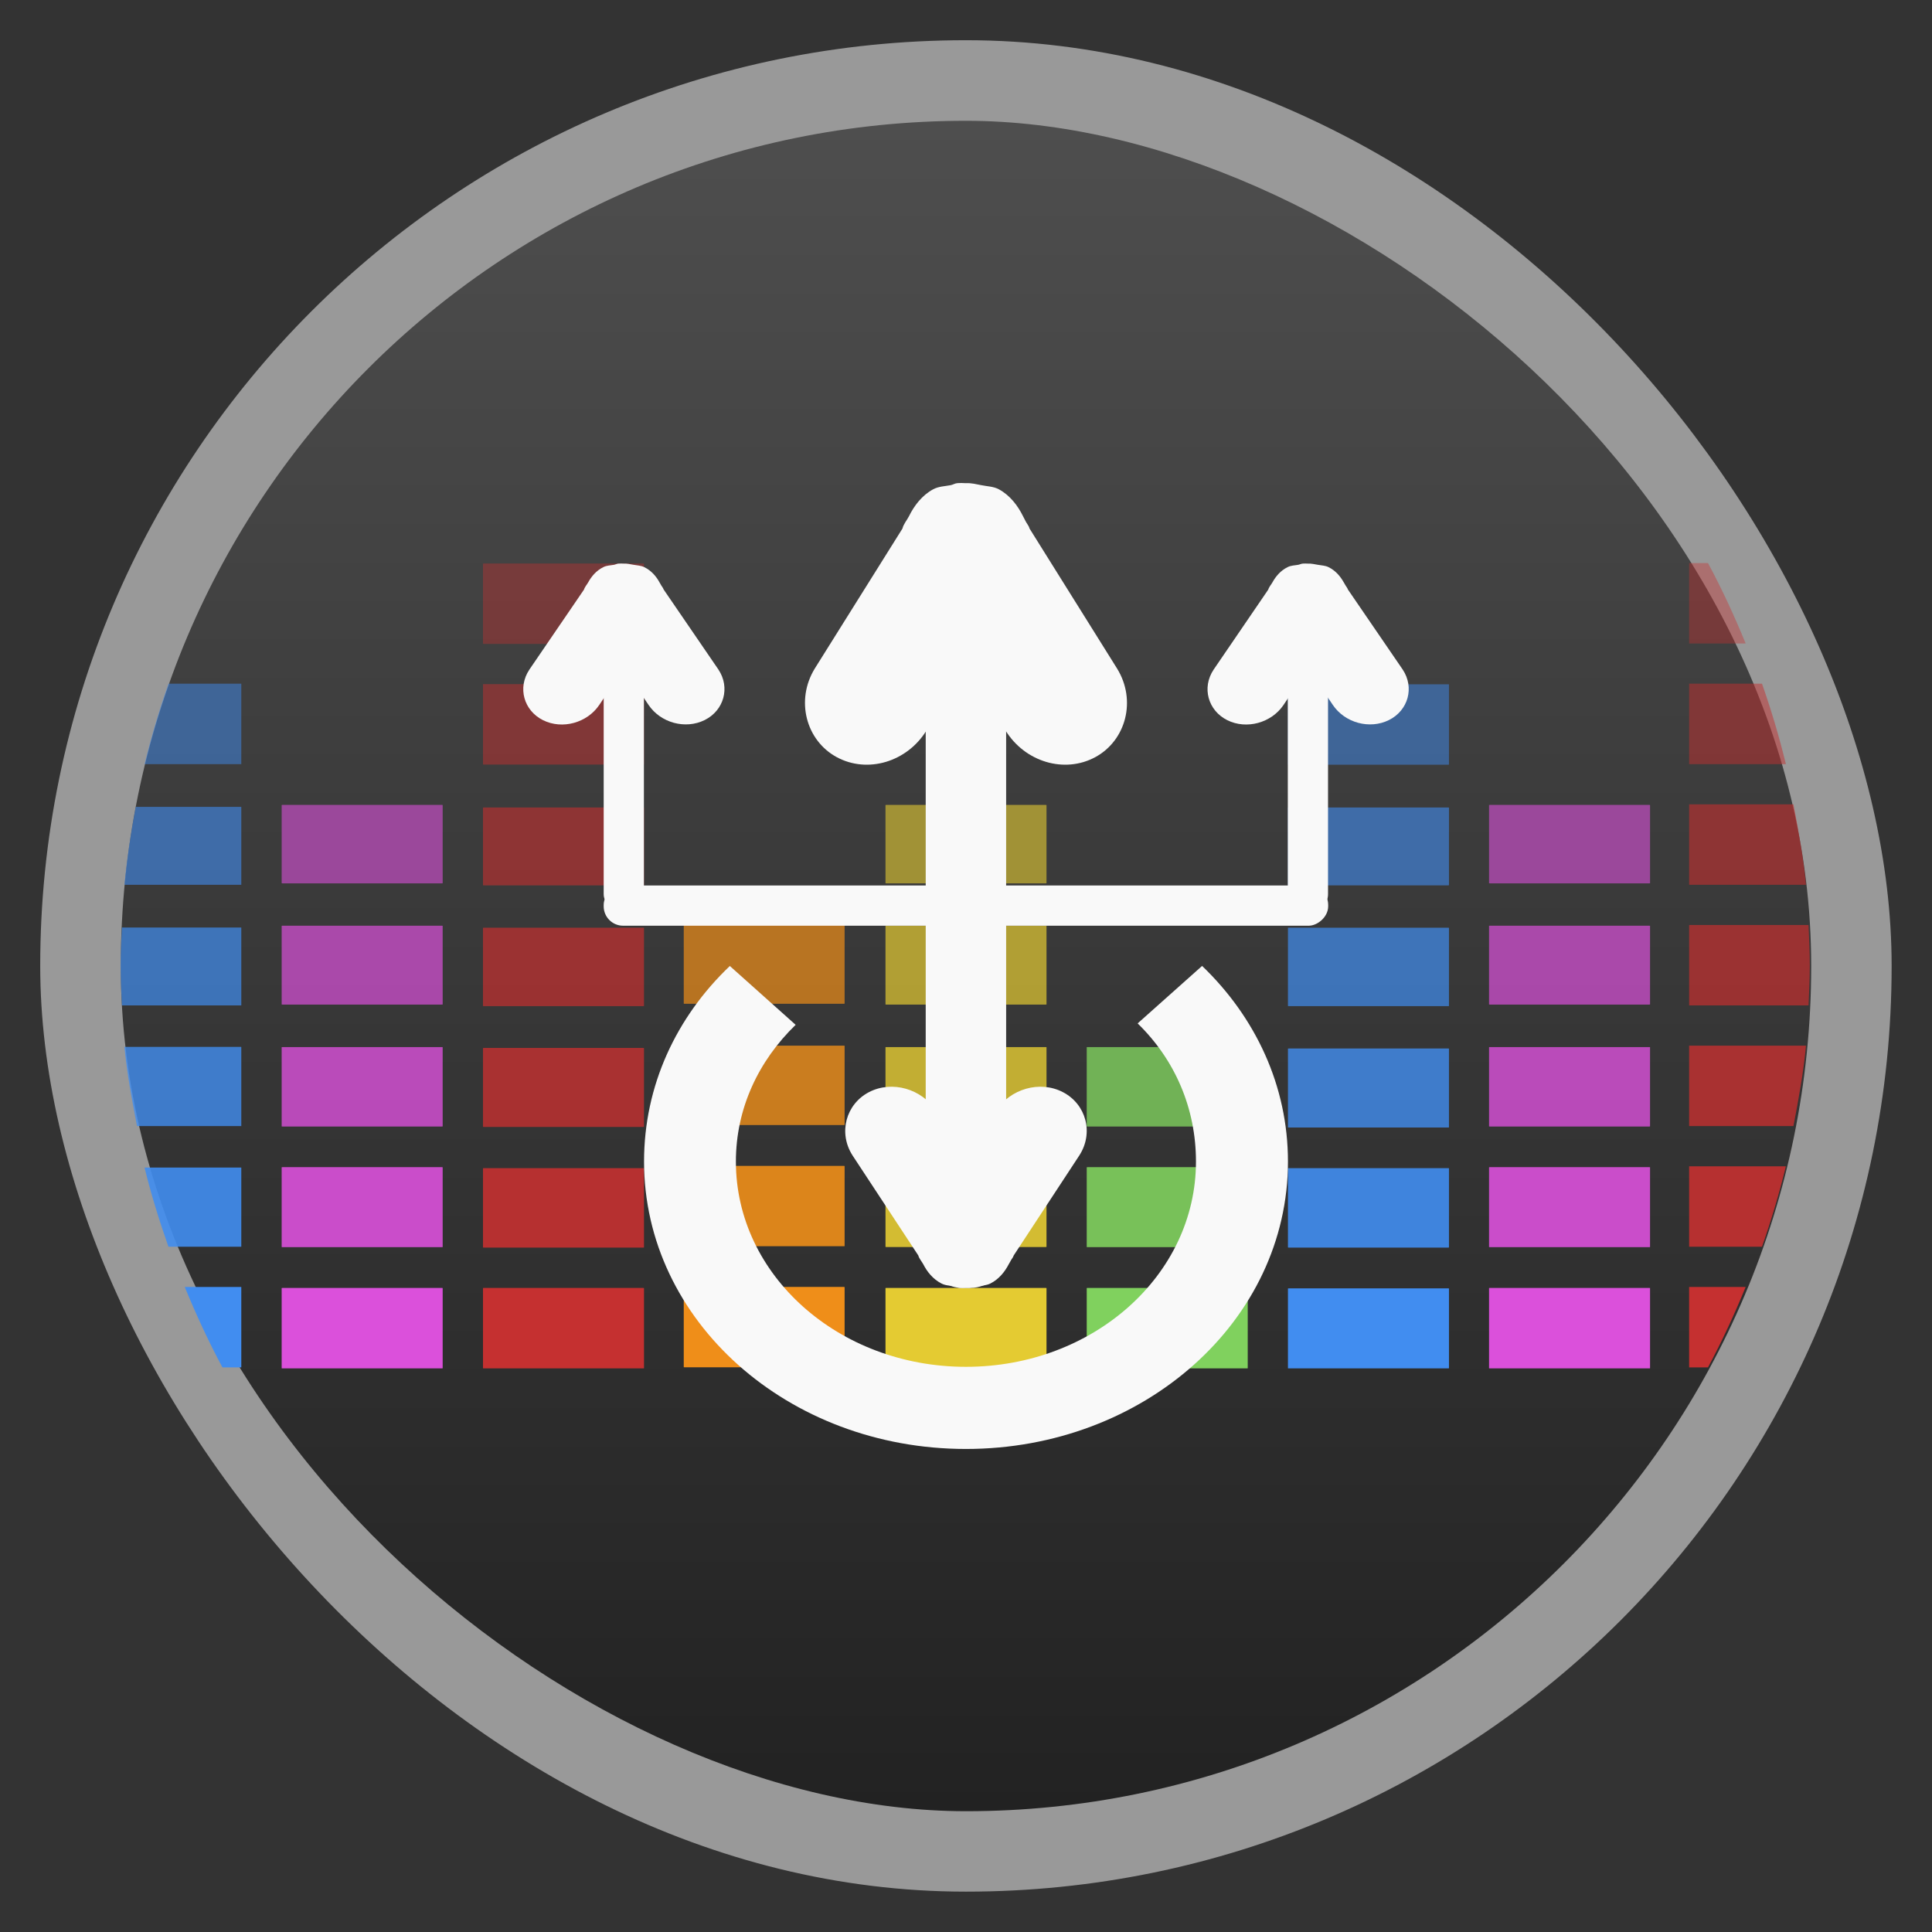 <svg xmlns="http://www.w3.org/2000/svg" xmlns:xlink="http://www.w3.org/1999/xlink" width="48" viewBox="0 0 13.547 13.547" height="48">
 <rect x="0" y="0" width="13.547" height="13.547" fill="#333333" stroke="none"/>
 <defs>
  <linearGradient id="0">
   <stop stop-color="#222222"/>
   <stop offset="1" stop-color="#4e4e4e"/>
  </linearGradient>
  <linearGradient gradientUnits="userSpaceOnUse" x2="0" y2="40" y1="280" xlink:href="#2" id="1" gradientTransform="matrix(.175 0 0 .175 302.8 216)"/>
  <linearGradient id="2">
   <stop stop-color="#151515"/>
   <stop offset="1" stop-color="#222"/>
  </linearGradient>
  <linearGradient gradientUnits="userSpaceOnUse" x2="0" y2="90" y1="230" xlink:href="#2" id="3" gradientTransform="matrix(.375 0 0 .375 298 16)"/>
  <linearGradient gradientUnits="userSpaceOnUse" x2="0" y2="90" y1="230" xlink:href="#2" id="4" gradientTransform="matrix(.25 0 0 .25 300 132)"/>
  <linearGradient gradientUnits="userSpaceOnUse" x2="264" x1="265" y2="276" y1="40" xlink:href="#2" gradientTransform="matrix(-1 0 0 -1 289 315)"/>
  <clipPath>
   <rect height="20" rx="4" y="78" x="434" width="20" color="#bebebe"/>
  </clipPath>
  <clipPath>
   <rect height="22" rx="4" y="77" x="433" width="22" color="#bebebe"/>
  </clipPath>
  <clipPath>
   <rect height="22" rx="5" y="77" x="433" width="22" color="#bebebe"/>
  </clipPath>
  <clipPath>
   <rect height="30" rx="6" y="29" x="433" width="30" color="#bebebe"/>
  </clipPath>
  <clipPath>
   <rect transform="matrix(0 -1 1 0 0 0)" height="60" rx="12.5" y="142" x="306" width="60" fill="url(#4)" color="#bebebe"/>
  </clipPath>
  <clipPath>
   <rect height="90" rx="18.75" y="31" x="307" width="90" fill="url(#3)" color="#bebebe"/>
  </clipPath>
  <clipPath>
   <rect height="30" rx="4" y="29" x="433" width="30" opacity="0.2" fill="#6d6d6d" color="#bebebe"/>
  </clipPath>
  <clipPath>
   <rect height="22" rx="3" y="77" x="433" width="22" opacity="0.2" fill="#6d6d6d" color="#bebebe"/>
  </clipPath>
  <clipPath>
   <path d="m 144,70 c -49.706,0 -90,40.294 -90,90 0,49.706 40.294,90 90,90 49.706,0 90,-40.294 90,-90 0,-49.706 -40.294,-90 -90,-90 z m 0,32.188 c 32.033,0 58,25.967 58,58 0,32.033 -25.967,58 -58,58 -32.033,0 -58,-25.967 -58,-58 0,-32.033 25.967,-58 58,-58 z"/>
  </clipPath>
  <clipPath>
   <path d="m 152,204 a 8,8 0 1 1 -16,0 8,8 0 1 1 16,0 z"/>
  </clipPath>
  <clipPath>
   <rect height="16" rx="3" y="116" x="432" width="16" color="#bebebe"/>
  </clipPath>
  <clipPath>
   <path d="m 145,215 c 33.137,0 60,-26.863 60,-60 0,-33.137 -26.863,-60 -60,-60 -33.137,0 -60,26.863 -60,60 0,12.507 3.829,24.106 10.375,33.719 L 89,211 111.281,204.625 C 120.894,211.172 132.493,215 145,215 z"/>
  </clipPath>
  <clipPath>
   <path d="m 98.031,23.191 c -41.492,1.052 -74.844,35.068 -74.844,76.812 0,42.407 34.406,76.812 76.812,76.812 42.407,0 76.812,-34.406 76.812,-76.812 0,-42.407 -34.406,-76.812 -76.812,-76.812 -0.663,0 -1.31,-0.017 -1.969,0 z M 100,50.66 c 27.245,0 49.344,22.099 49.344,49.344 -1e-5,27.245 -22.099,49.344 -49.344,49.344 -27.245,-1e-5 -49.344,-22.099 -49.344,-49.344 0,-27.245 22.099,-49.344 49.344,-49.344 z"/>
  </clipPath>
  <clipPath>
   <rect height="16" rx="2" y="116" x="432" width="16" opacity="0.2" fill="#6d6d6d" color="#bebebe"/>
  </clipPath>
  <clipPath>
   <rect height="240" rx="50" y="36" x="24" width="240" fill="#986767" color="#bebebe"/>
  </clipPath>
  <clipPath>
   <rect transform="rotate(90)" height="42" rx="9" y="223" x="307" width="42" fill="url(#1)" color="#bebebe"/>
  </clipPath>
  <linearGradient xlink:href="#0" id="5" gradientUnits="userSpaceOnUse" gradientTransform="matrix(1,0,0,1,-13.547,-13.547)" x1="0.847" x2="12.7"/>
 </defs>
 <rect height="12.982" rx="6.491" y="0.282" x="0.282" width="12.982" opacity="0.5" fill="#ffffff" fill-rule="evenodd"/>
 <rect transform="matrix(0,-1,-1,0,0,0)" height="11.853" rx="5.926" y="-12.7" x="-12.7" width="11.853" fill="url(#5)" fill-rule="evenodd"/>
 <g transform="matrix(1,0,0,1,1.411,0.282)" fill="#e4cb32">
  <rect width="1.129" x="4.798" y="8.749" rx="0.006" height="0.564" ry="0.001"/>
  <rect width="1.129" x="4.798" y="7.898" rx="0.006" ry="0.001" height="0.564" opacity="0.9"/>
  <rect width="1.129" x="4.798" y="7.06" rx="0.006" height="0.557" ry="0.001" opacity="0.8"/>
  <rect width="1.129" x="4.798" y="6.209" rx="0.006" ry="0.001" height="0.553" opacity="0.7"/>
  <rect width="1.129" x="4.798" y="5.362" rx="0.006" height="0.55" ry="0.001" opacity="0.6"/>
 </g>
 <g transform="matrix(1,0,0,1,1.411,0.282)" fill="#418df0">
  <rect width="1.129" x="7.62" y="8.752" rx="0.006" height="0.561" ry="0.001"/>
  <rect width="1.129" x="7.62" y="7.909" rx="0.006" ry="0.001" height="0.557" opacity="0.9"/>
  <rect width="1.129" x="7.62" y="7.07" rx="0.006" height="0.554" ry="0.001" opacity="0.8"/>
  <rect width="1.129" x="7.62" y="6.223" rx="0.006" ry="0.001" height="0.55" opacity="0.7"/>
  <rect width="1.129" x="7.62" y="5.38" rx="0.006" height="0.546" ry="0.001" opacity="0.6"/>
  <rect width="1.129" x="7.62" y="4.516" rx="0.006" ry="0.001" height="0.564" opacity="0.5"/>
 </g>
 <g transform="matrix(1,0,0,1,1.411,0.282)" fill="#db50db">
  <rect width="1.129" x="9.03" y="8.749" rx="0.006" ry="0.001" height="0.564" id="6"/>
  <rect width="1.129" x="9.03" y="7.902" rx="0.006" height="0.561" ry="0.001" opacity="0.9" id="7"/>
  <rect width="1.129" x="9.03" y="7.06" rx="0.006" ry="0.001" height="0.557" opacity="0.8" id="8"/>
  <rect width="1.129" x="9.03" y="6.209" rx="0.006" height="0.553" ry="0.001" opacity="0.7" id="9"/>
  <rect width="1.129" x="9.03" y="5.362" rx="0.006" ry="0.001" height="0.55" opacity="0.6" id="A"/>
 </g>
 <g transform="matrix(1,0,0,1,1.411,0.282)" fill="#80d15e">
  <rect width="1.129" x="6.209" y="8.749" rx="0.006" ry="0.001" height="0.564"/>
  <rect width="1.129" x="6.209" y="7.902" rx="0.006" height="0.561" ry="0.001" opacity="0.9"/>
  <rect width="1.129" x="6.209" y="7.06" rx="0.006" ry="0.001" height="0.557" opacity="0.8"/>
 </g>
 <g transform="matrix(1,0,0,1,-3.3332445e-4,0.423)" fill="#c53030">
  <rect width="1.129" x="3.387" y="8.608" rx="0.006" height="0.564" ry="0.001"/>
  <rect width="1.129" x="3.387" y="7.768" rx="0.006" ry="0.001" height="0.557" opacity="0.9"/>
  <rect width="1.129" x="3.387" y="6.925" rx="0.006" height="0.554" ry="0.001" opacity="0.8"/>
  <rect width="1.129" x="3.387" y="6.082" rx="0.006" ry="0.001" height="0.55" opacity="0.7"/>
  <rect width="1.129" x="3.387" y="5.239" rx="0.006" height="0.546" ry="0.001" opacity="0.6"/>
  <rect width="1.129" x="3.387" y="4.374" rx="0.006" ry="0.001" height="0.564" opacity="0.5"/>
  <rect width="1.129" x="3.387" y="3.528" rx="0.006" height="0.564" ry="0.001" opacity="0.4"/>
 </g>
 <g transform="matrix(0.282,0,0,0.282,0.42,0.829)">
  <rect ry="0.004" height="1.998" rx="0.021" y="29.06" x="15.512" width="4" fill="#ef8e19"/>
  <rect height="1.998" ry="0.004" rx="0.021" y="26.05" x="15.512" width="4" opacity="0.9" fill="#ef8e19"/>
  <rect ry="0.004" height="1.974" rx="0.021" y="23.06" x="15.512" width="4" opacity="0.8" fill="#ef8e19"/>
  <rect height="1.959" ry="0.004" rx="0.021" y="20.06" x="15.512" width="4" opacity="0.7" fill="#ef8e19"/>
 </g>
 <g transform="matrix(1,0,0,1,-7.055,0.282)" fill="#db50db">
  <use xlink:href="#6"/>
  <use xlink:href="#7"/>
  <use xlink:href="#8"/>
  <use xlink:href="#9"/>
  <use xlink:href="#A"/>
 </g>
 <path d="M 4.188 17 C 3.96 17.647 3.758 18.325 3.594 19 L 5.969 19 L 6 19 L 6 17 L 5.969 17 L 4.188 17 z " transform="scale(0.282,0.282)" opacity="0.5" fill="#418df0"/>
 <path d="M 3.375 20.062 C 3.256 20.697 3.155 21.347 3.094 22 L 5.969 22 L 6 22 L 6 20.062 L 5.969 20.062 L 3.375 20.062 z " transform="scale(0.282,0.282)" opacity="0.6" fill="#418df0"/>
 <path d="M 3.031 23.062 C 3.018 23.371 3 23.688 3 24 C 3 24.332 3.016 24.671 3.031 25 L 5.969 25 L 6 25 L 6 23.062 L 5.969 23.062 L 3.031 23.062 z " transform="scale(0.282,0.282)" opacity="0.7" fill="#418df0"/>
 <path d="M 3.094 26.031 C 3.157 26.697 3.283 27.355 3.406 28 L 5.969 28 L 6 28 L 6 26.031 L 5.969 26.031 L 3.094 26.031 z " transform="scale(0.282,0.282)" opacity="0.8" fill="#418df0"/>
 <path d="M 3.594 29.031 C 3.756 29.696 3.964 30.362 4.188 31 L 5.969 31 L 6 31 L 6 29.031 L 5.969 29.031 L 3.594 29.031 z " transform="scale(0.282,0.282)" opacity="0.9" fill="#418df0"/>
 <path d="M 4.594 32 C 4.875 32.684 5.183 33.354 5.531 34 L 5.969 34 L 6 34 L 6 32 L 5.969 32 L 4.594 32 z " transform="scale(0.282,0.282)" fill="#418df0"/>
 <path d="M 42 14 L 42 16 L 42.031 16 L 43.406 16 C 43.125 15.316 42.817 14.646 42.469 14 L 42.031 14 L 42 14 z " transform="scale(0.282,0.282)" opacity="0.4" fill="#c53030"/>
 <path d="M 42 17 L 42 19 L 42.031 19 L 44.406 19 C 44.242 18.325 44.04 17.647 43.812 17 L 42.031 17 L 42 17 z " transform="scale(0.282,0.282)" opacity="0.5" fill="#c53030"/>
 <path d="M 42 20 L 42 22 L 42.031 22 L 44.906 22 C 44.843 21.324 44.719 20.655 44.594 20 L 42.031 20 L 42 20 z " transform="scale(0.282,0.282)" opacity="0.6" fill="#c53030"/>
 <path d="M 42 23 L 42 25 L 42.031 25 L 44.969 25 C 44.984 24.671 45 24.332 45 24 C 45 23.668 44.984 23.329 44.969 23 L 42.031 23 L 42 23 z " transform="scale(0.282,0.282)" opacity="0.7" fill="#c53030"/>
 <path d="M 42 26 L 42 28 L 42.031 28 L 44.594 28 C 44.719 27.345 44.843 26.676 44.906 26 L 42.031 26 L 42 26 z " transform="scale(0.282,0.282)" opacity="0.8" fill="#c53030"/>
 <path d="M 42 29 L 42 31 L 42.031 31 L 43.812 31 C 44.04 30.353 44.242 29.675 44.406 29 L 42.031 29 L 42 29 z " transform="scale(0.282,0.282)" opacity="0.9" fill="#c53030"/>
 <path d="M 42 32 L 42 34 L 42.031 34 L 42.469 34 C 42.817 33.354 43.125 32.684 43.406 32 L 42.031 32 L 42 32 z " transform="scale(0.282,0.282)" fill="#c53030"/>
 <path d="M 5.118,6.773 C 4.741,7.132 4.516,7.613 4.516,8.145 4.516,9.26 5.524,10.16 6.773,10.16 c 1.249,0 2.258,-0.9 2.258,-2.015 0,-0.531 -0.227,-1.012 -0.602,-1.372 L 7.977,7.176 c 0.262,0.255 0.409,0.595 0.409,0.969 0,0.796 -0.72,1.439 -1.613,1.439 -0.892,0 -1.613,-0.643 -1.613,-1.439 0,-0.372 0.158,-0.706 0.419,-0.959 l -0.462,-0.413 z" fill="#f9f9f9"/>
 <rect width="0.564" height="4.892" x="6.491" y="4.139" rx="0.253" fill="#f9f9f9"/>
 <rect rx="0.136" y="4.233" x="-6.491" height="5.08" width="0.282" transform="matrix(0,-1,1,0,0,0)" fill="#f9f9f9"/>
 <rect rx="0.127" y="4.516" x="9.03" height="1.881" width="0.282" fill="#f9f9f9"/>
 <rect width="0.282" height="1.881" x="4.233" y="4.516" rx="0.127" fill="#f9f9f9"/>
 <path d="m 6.712,3.388 c -0.016,0.001 -0.03,0.011 -0.046,0.014 -0.042,0.008 -0.084,0.008 -0.123,0.029 -0.078,0.042 -0.133,0.115 -0.169,0.188 -0.014,0.028 -0.039,0.056 -0.046,0.087 L 5.713,4.688 C 5.577,4.91 5.651,5.192 5.867,5.309 6.083,5.426 6.361,5.343 6.497,5.121 L 6.773,4.674 7.05,5.121 C 7.186,5.343 7.464,5.426 7.68,5.309 7.896,5.192 7.97,4.91 7.833,4.688 L 7.219,3.706 C 7.214,3.685 7.196,3.667 7.188,3.648 L 7.173,3.619 C 7.137,3.546 7.082,3.473 7.004,3.431 6.965,3.41 6.923,3.411 6.881,3.402 6.844,3.395 6.811,3.386 6.773,3.388 c -0.021,-0.001 -0.04,-0.002 -0.061,0 z" fill="#f9f9f9"/>
 <path d="m 4.336,3.952 c -0.01,8.08e-4 -0.019,0.006 -0.029,0.008 -0.026,0.005 -0.052,0.004 -0.077,0.017 -0.049,0.024 -0.083,0.065 -0.106,0.107 -0.009,0.016 -0.024,0.032 -0.029,0.05 L 3.712,4.695 c -0.085,0.127 -0.039,0.288 0.096,0.355 0.135,0.067 0.309,0.019 0.394,-0.107 L 4.374,4.686 4.547,4.942 c 0.085,0.127 0.259,0.174 0.394,0.107 0.135,-0.067 0.181,-0.228 0.096,-0.355 L 4.653,4.133 c -0.003,-0.012 -0.014,-0.022 -0.019,-0.033 l -0.01,-0.017 C 4.602,4.042 4.567,4.001 4.518,3.977 c -0.024,-0.012 -0.05,-0.012 -0.077,-0.017 -0.023,-0.004 -0.044,-0.009 -0.067,-0.008 -0.013,-6.294e-4 -0.025,-0.001 -0.038,0 z" fill="#f9f9f9"/>
 <path d="M 6.727,9.03 C 6.715,9.029 6.705,9.022 6.693,9.02 6.661,9.014 6.63,9.015 6.6,8.999 6.542,8.969 6.501,8.918 6.474,8.865 6.463,8.845 6.445,8.825 6.439,8.803 L 5.978,8.102 C 5.876,7.943 5.932,7.742 6.093,7.658 6.255,7.574 6.464,7.634 6.566,7.792 L 6.773,8.112 6.981,7.792 C 7.083,7.634 7.291,7.574 7.453,7.658 7.615,7.742 7.671,7.943 7.568,8.102 L 7.108,8.803 c -0.004,0.015 -0.017,0.027 -0.023,0.041 l -0.012,0.021 c -0.027,0.052 -0.068,0.104 -0.127,0.134 -0.029,0.015 -0.061,0.015 -0.092,0.021 -0.028,0.005 -0.052,0.012 -0.081,0.01 -0.016,7.76e-4 -0.03,0.001 -0.046,0 z" fill="#f9f9f9"/>
 <path d="m 9.134,3.952 c -0.01,8.08e-4 -0.019,0.006 -0.029,0.008 -0.026,0.005 -0.052,0.004 -0.077,0.017 -0.049,0.024 -0.083,0.065 -0.106,0.107 -0.009,0.016 -0.024,0.032 -0.029,0.05 L 8.51,4.695 c -0.085,0.127 -0.039,0.288 0.096,0.355 0.135,0.067 0.309,0.019 0.394,-0.107 L 9.172,4.686 9.345,4.942 c 0.085,0.127 0.259,0.174 0.394,0.107 0.135,-0.067 0.181,-0.228 0.096,-0.355 L 9.451,4.133 c -0.003,-0.012 -0.014,-0.022 -0.019,-0.033 l -0.01,-0.017 C 9.399,4.042 9.365,4.001 9.316,3.977 c -0.024,-0.012 -0.05,-0.012 -0.077,-0.017 -0.023,-0.004 -0.044,-0.009 -0.067,-0.008 -0.013,-6.294e-4 -0.025,-0.001 -0.038,0 z" fill="#f9f9f9"/>
</svg>
